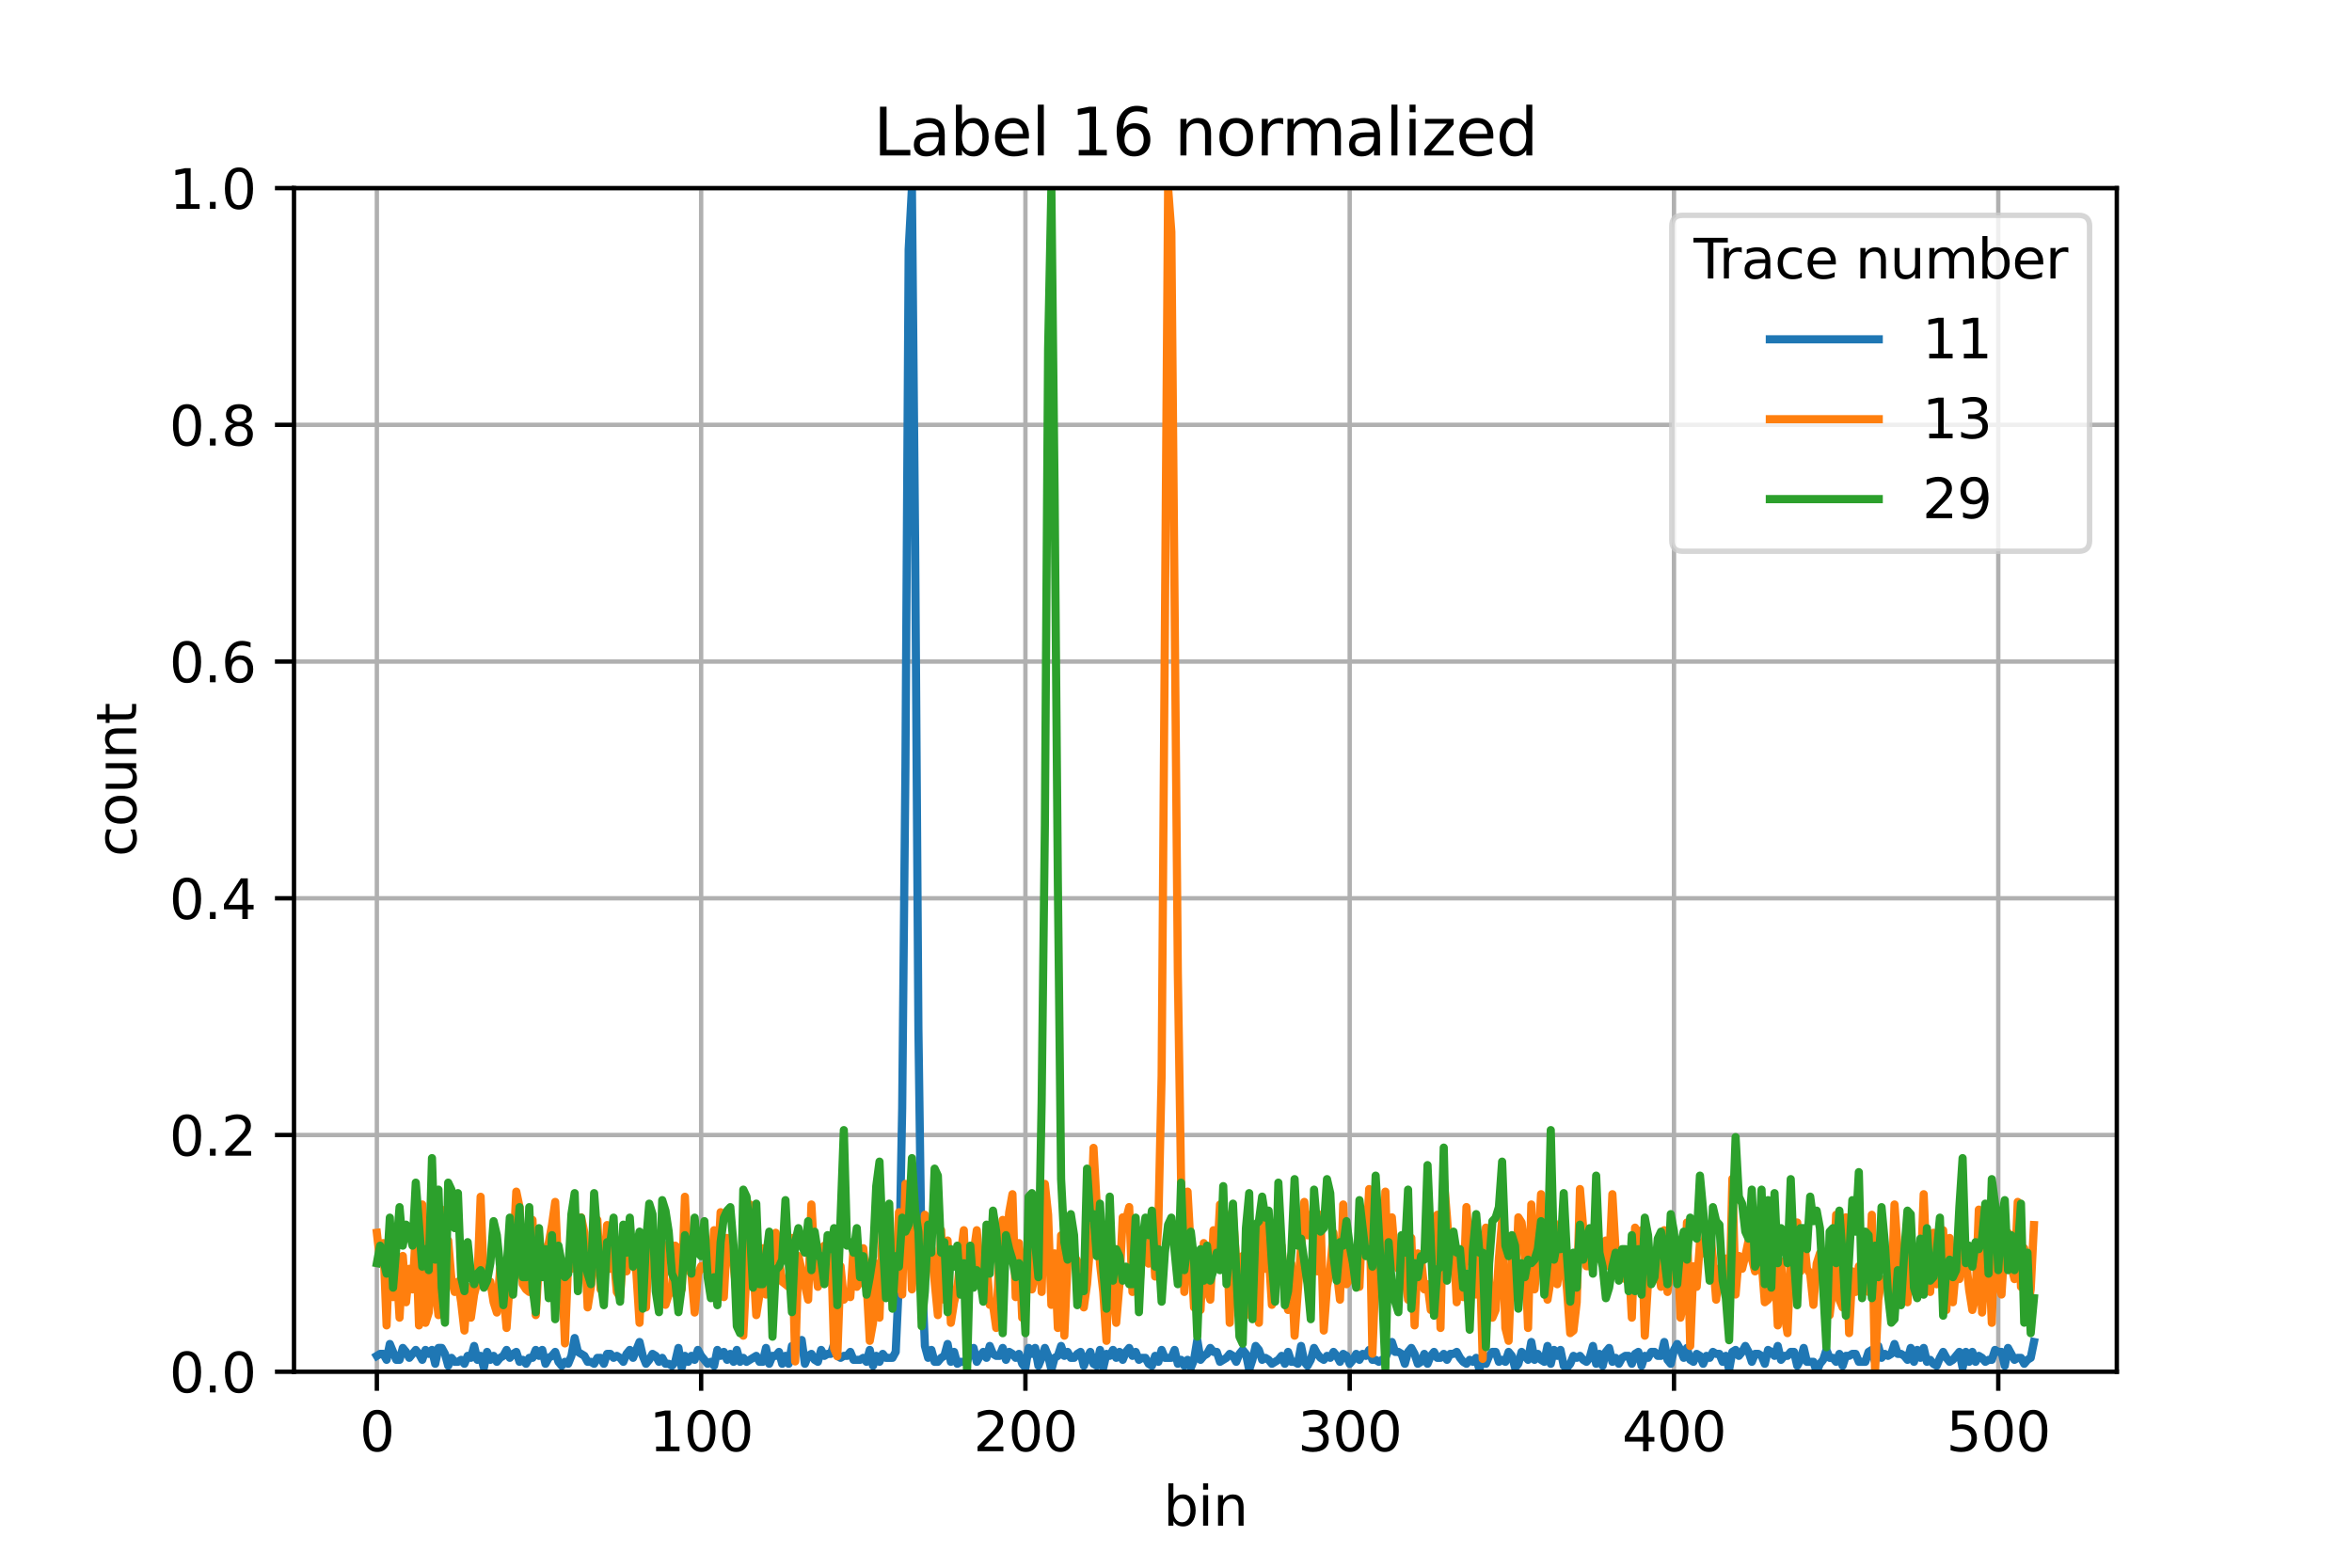 <?xml version="1.0" encoding="utf-8" standalone="no"?>
<!DOCTYPE svg PUBLIC "-//W3C//DTD SVG 1.1//EN"
  "http://www.w3.org/Graphics/SVG/1.1/DTD/svg11.dtd">
<svg xmlns:xlink="http://www.w3.org/1999/xlink" width="432pt" height="288pt" viewBox="0 0 432 288" xmlns="http://www.w3.org/2000/svg" version="1.1">
 <defs>
  <style type="text/css">*{stroke-linejoin: round; stroke-linecap: butt}</style>
 </defs>
 <g id="figure_1">
  <g id="patch_1">
   <path d="M 0 288 
L 432 288 
L 432 0 
L 0 0 
z
" style="fill: #ffffff"/>
  </g>
  <g id="axes_1">
   <g id="patch_2">
    <path d="M 54 252 
L 388.8 252 
L 388.8 34.56 
L 54 34.56 
z
" style="fill: #ffffff"/>
   </g>
   <g id="matplotlib.axis_1">
    <g id="xtick_1">
     <g id="line2d_1">
      <path d="M 69.218 252 
L 69.218 34.56 
" clip-path="url(#p487ec6cbdb)" style="fill: none; stroke: #b0b0b0; stroke-width: 0.8; stroke-linecap: square"/>
     </g>
     <g id="line2d_2">
      <defs>
       <path id="m5773bae2af" d="M 0 0 
L 0 3.5 
" style="stroke: #000000; stroke-width: 0.8"/>
      </defs>
      <g>
       <use xlink:href="#m5773bae2af" x="69.218" y="252" style="stroke: #000000; stroke-width: 0.8"/>
      </g>
     </g>
     <g id="text_1">
      <!-- 0 -->
      <g transform="translate(66.037 266.598)scale(0.1 -0.1)">
       <defs>
        <path id="DejaVuSans-30" d="M 2034 4250 
Q 1547 4250 1301 3770 
Q 1056 3291 1056 2328 
Q 1056 1369 1301 889 
Q 1547 409 2034 409 
Q 2525 409 2770 889 
Q 3016 1369 3016 2328 
Q 3016 3291 2770 3770 
Q 2525 4250 2034 4250 
z
M 2034 4750 
Q 2819 4750 3233 4129 
Q 3647 3509 3647 2328 
Q 3647 1150 3233 529 
Q 2819 -91 2034 -91 
Q 1250 -91 836 529 
Q 422 1150 422 2328 
Q 422 3509 836 4129 
Q 1250 4750 2034 4750 
z
" transform="scale(0.016)"/>
       </defs>
       <use xlink:href="#DejaVuSans-30"/>
      </g>
     </g>
    </g>
    <g id="xtick_2">
     <g id="line2d_3">
      <path d="M 128.781 252 
L 128.781 34.56 
" clip-path="url(#p487ec6cbdb)" style="fill: none; stroke: #b0b0b0; stroke-width: 0.8; stroke-linecap: square"/>
     </g>
     <g id="line2d_4">
      <g>
       <use xlink:href="#m5773bae2af" x="128.781" y="252" style="stroke: #000000; stroke-width: 0.8"/>
      </g>
     </g>
     <g id="text_2">
      <!-- 100 -->
      <g transform="translate(119.237 266.598)scale(0.1 -0.1)">
       <defs>
        <path id="DejaVuSans-31" d="M 794 531 
L 1825 531 
L 1825 4091 
L 703 3866 
L 703 4441 
L 1819 4666 
L 2450 4666 
L 2450 531 
L 3481 531 
L 3481 0 
L 794 0 
L 794 531 
z
" transform="scale(0.016)"/>
       </defs>
       <use xlink:href="#DejaVuSans-31"/>
       <use xlink:href="#DejaVuSans-30" x="63.623"/>
       <use xlink:href="#DejaVuSans-30" x="127.246"/>
      </g>
     </g>
    </g>
    <g id="xtick_3">
     <g id="line2d_5">
      <path d="M 188.343 252 
L 188.343 34.56 
" clip-path="url(#p487ec6cbdb)" style="fill: none; stroke: #b0b0b0; stroke-width: 0.8; stroke-linecap: square"/>
     </g>
     <g id="line2d_6">
      <g>
       <use xlink:href="#m5773bae2af" x="188.343" y="252" style="stroke: #000000; stroke-width: 0.8"/>
      </g>
     </g>
     <g id="text_3">
      <!-- 200 -->
      <g transform="translate(178.799 266.598)scale(0.1 -0.1)">
       <defs>
        <path id="DejaVuSans-32" d="M 1228 531 
L 3431 531 
L 3431 0 
L 469 0 
L 469 531 
Q 828 903 1448 1529 
Q 2069 2156 2228 2338 
Q 2531 2678 2651 2914 
Q 2772 3150 2772 3378 
Q 2772 3750 2511 3984 
Q 2250 4219 1831 4219 
Q 1534 4219 1204 4116 
Q 875 4013 500 3803 
L 500 4441 
Q 881 4594 1212 4672 
Q 1544 4750 1819 4750 
Q 2544 4750 2975 4387 
Q 3406 4025 3406 3419 
Q 3406 3131 3298 2873 
Q 3191 2616 2906 2266 
Q 2828 2175 2409 1742 
Q 1991 1309 1228 531 
z
" transform="scale(0.016)"/>
       </defs>
       <use xlink:href="#DejaVuSans-32"/>
       <use xlink:href="#DejaVuSans-30" x="63.623"/>
       <use xlink:href="#DejaVuSans-30" x="127.246"/>
      </g>
     </g>
    </g>
    <g id="xtick_4">
     <g id="line2d_7">
      <path d="M 247.905 252 
L 247.905 34.56 
" clip-path="url(#p487ec6cbdb)" style="fill: none; stroke: #b0b0b0; stroke-width: 0.8; stroke-linecap: square"/>
     </g>
     <g id="line2d_8">
      <g>
       <use xlink:href="#m5773bae2af" x="247.905" y="252" style="stroke: #000000; stroke-width: 0.8"/>
      </g>
     </g>
     <g id="text_4">
      <!-- 300 -->
      <g transform="translate(238.361 266.598)scale(0.1 -0.1)">
       <defs>
        <path id="DejaVuSans-33" d="M 2597 2516 
Q 3050 2419 3304 2112 
Q 3559 1806 3559 1356 
Q 3559 666 3084 287 
Q 2609 -91 1734 -91 
Q 1441 -91 1130 -33 
Q 819 25 488 141 
L 488 750 
Q 750 597 1062 519 
Q 1375 441 1716 441 
Q 2309 441 2620 675 
Q 2931 909 2931 1356 
Q 2931 1769 2642 2001 
Q 2353 2234 1838 2234 
L 1294 2234 
L 1294 2753 
L 1863 2753 
Q 2328 2753 2575 2939 
Q 2822 3125 2822 3475 
Q 2822 3834 2567 4026 
Q 2313 4219 1838 4219 
Q 1578 4219 1281 4162 
Q 984 4106 628 3988 
L 628 4550 
Q 988 4650 1302 4700 
Q 1616 4750 1894 4750 
Q 2613 4750 3031 4423 
Q 3450 4097 3450 3541 
Q 3450 3153 3228 2886 
Q 3006 2619 2597 2516 
z
" transform="scale(0.016)"/>
       </defs>
       <use xlink:href="#DejaVuSans-33"/>
       <use xlink:href="#DejaVuSans-30" x="63.623"/>
       <use xlink:href="#DejaVuSans-30" x="127.246"/>
      </g>
     </g>
    </g>
    <g id="xtick_5">
     <g id="line2d_9">
      <path d="M 307.468 252 
L 307.468 34.56 
" clip-path="url(#p487ec6cbdb)" style="fill: none; stroke: #b0b0b0; stroke-width: 0.8; stroke-linecap: square"/>
     </g>
     <g id="line2d_10">
      <g>
       <use xlink:href="#m5773bae2af" x="307.468" y="252" style="stroke: #000000; stroke-width: 0.8"/>
      </g>
     </g>
     <g id="text_5">
      <!-- 400 -->
      <g transform="translate(297.924 266.598)scale(0.1 -0.1)">
       <defs>
        <path id="DejaVuSans-34" d="M 2419 4116 
L 825 1625 
L 2419 1625 
L 2419 4116 
z
M 2253 4666 
L 3047 4666 
L 3047 1625 
L 3713 1625 
L 3713 1100 
L 3047 1100 
L 3047 0 
L 2419 0 
L 2419 1100 
L 313 1100 
L 313 1709 
L 2253 4666 
z
" transform="scale(0.016)"/>
       </defs>
       <use xlink:href="#DejaVuSans-34"/>
       <use xlink:href="#DejaVuSans-30" x="63.623"/>
       <use xlink:href="#DejaVuSans-30" x="127.246"/>
      </g>
     </g>
    </g>
    <g id="xtick_6">
     <g id="line2d_11">
      <path d="M 367.03 252 
L 367.03 34.56 
" clip-path="url(#p487ec6cbdb)" style="fill: none; stroke: #b0b0b0; stroke-width: 0.8; stroke-linecap: square"/>
     </g>
     <g id="line2d_12">
      <g>
       <use xlink:href="#m5773bae2af" x="367.03" y="252" style="stroke: #000000; stroke-width: 0.8"/>
      </g>
     </g>
     <g id="text_6">
      <!-- 500 -->
      <g transform="translate(357.486 266.598)scale(0.1 -0.1)">
       <defs>
        <path id="DejaVuSans-35" d="M 691 4666 
L 3169 4666 
L 3169 4134 
L 1269 4134 
L 1269 2991 
Q 1406 3038 1543 3061 
Q 1681 3084 1819 3084 
Q 2600 3084 3056 2656 
Q 3513 2228 3513 1497 
Q 3513 744 3044 326 
Q 2575 -91 1722 -91 
Q 1428 -91 1123 -41 
Q 819 9 494 109 
L 494 744 
Q 775 591 1075 516 
Q 1375 441 1709 441 
Q 2250 441 2565 725 
Q 2881 1009 2881 1497 
Q 2881 1984 2565 2268 
Q 2250 2553 1709 2553 
Q 1456 2553 1204 2497 
Q 953 2441 691 2322 
L 691 4666 
z
" transform="scale(0.016)"/>
       </defs>
       <use xlink:href="#DejaVuSans-35"/>
       <use xlink:href="#DejaVuSans-30" x="63.623"/>
       <use xlink:href="#DejaVuSans-30" x="127.246"/>
      </g>
     </g>
    </g>
    <g id="text_7">
     <!-- bin -->
     <g transform="translate(213.668 280.277)scale(0.1 -0.1)">
      <defs>
       <path id="DejaVuSans-62" d="M 3116 1747 
Q 3116 2381 2855 2742 
Q 2594 3103 2138 3103 
Q 1681 3103 1420 2742 
Q 1159 2381 1159 1747 
Q 1159 1113 1420 752 
Q 1681 391 2138 391 
Q 2594 391 2855 752 
Q 3116 1113 3116 1747 
z
M 1159 2969 
Q 1341 3281 1617 3432 
Q 1894 3584 2278 3584 
Q 2916 3584 3314 3078 
Q 3713 2572 3713 1747 
Q 3713 922 3314 415 
Q 2916 -91 2278 -91 
Q 1894 -91 1617 61 
Q 1341 213 1159 525 
L 1159 0 
L 581 0 
L 581 4863 
L 1159 4863 
L 1159 2969 
z
" transform="scale(0.016)"/>
       <path id="DejaVuSans-69" d="M 603 3500 
L 1178 3500 
L 1178 0 
L 603 0 
L 603 3500 
z
M 603 4863 
L 1178 4863 
L 1178 4134 
L 603 4134 
L 603 4863 
z
" transform="scale(0.016)"/>
       <path id="DejaVuSans-6e" d="M 3513 2113 
L 3513 0 
L 2938 0 
L 2938 2094 
Q 2938 2591 2744 2837 
Q 2550 3084 2163 3084 
Q 1697 3084 1428 2787 
Q 1159 2491 1159 1978 
L 1159 0 
L 581 0 
L 581 3500 
L 1159 3500 
L 1159 2956 
Q 1366 3272 1645 3428 
Q 1925 3584 2291 3584 
Q 2894 3584 3203 3211 
Q 3513 2838 3513 2113 
z
" transform="scale(0.016)"/>
      </defs>
      <use xlink:href="#DejaVuSans-62"/>
      <use xlink:href="#DejaVuSans-69" x="63.477"/>
      <use xlink:href="#DejaVuSans-6e" x="91.26"/>
     </g>
    </g>
   </g>
   <g id="matplotlib.axis_2">
    <g id="ytick_1">
     <g id="line2d_13">
      <path d="M 54 252 
L 388.8 252 
" clip-path="url(#p487ec6cbdb)" style="fill: none; stroke: #b0b0b0; stroke-width: 0.8; stroke-linecap: square"/>
     </g>
     <g id="line2d_14">
      <defs>
       <path id="mc82f6103c1" d="M 0 0 
L -3.5 0 
" style="stroke: #000000; stroke-width: 0.8"/>
      </defs>
      <g>
       <use xlink:href="#mc82f6103c1" x="54" y="252" style="stroke: #000000; stroke-width: 0.8"/>
      </g>
     </g>
     <g id="text_8">
      <!-- 0.0 -->
      <g transform="translate(31.097 255.799)scale(0.1 -0.1)">
       <defs>
        <path id="DejaVuSans-2e" d="M 684 794 
L 1344 794 
L 1344 0 
L 684 0 
L 684 794 
z
" transform="scale(0.016)"/>
       </defs>
       <use xlink:href="#DejaVuSans-30"/>
       <use xlink:href="#DejaVuSans-2e" x="63.623"/>
       <use xlink:href="#DejaVuSans-30" x="95.41"/>
      </g>
     </g>
    </g>
    <g id="ytick_2">
     <g id="line2d_15">
      <path d="M 54 208.512 
L 388.8 208.512 
" clip-path="url(#p487ec6cbdb)" style="fill: none; stroke: #b0b0b0; stroke-width: 0.8; stroke-linecap: square"/>
     </g>
     <g id="line2d_16">
      <g>
       <use xlink:href="#mc82f6103c1" x="54" y="208.512" style="stroke: #000000; stroke-width: 0.8"/>
      </g>
     </g>
     <g id="text_9">
      <!-- 0.2 -->
      <g transform="translate(31.097 212.311)scale(0.1 -0.1)">
       <use xlink:href="#DejaVuSans-30"/>
       <use xlink:href="#DejaVuSans-2e" x="63.623"/>
       <use xlink:href="#DejaVuSans-32" x="95.41"/>
      </g>
     </g>
    </g>
    <g id="ytick_3">
     <g id="line2d_17">
      <path d="M 54 165.024 
L 388.8 165.024 
" clip-path="url(#p487ec6cbdb)" style="fill: none; stroke: #b0b0b0; stroke-width: 0.8; stroke-linecap: square"/>
     </g>
     <g id="line2d_18">
      <g>
       <use xlink:href="#mc82f6103c1" x="54" y="165.024" style="stroke: #000000; stroke-width: 0.8"/>
      </g>
     </g>
     <g id="text_10">
      <!-- 0.4 -->
      <g transform="translate(31.097 168.823)scale(0.1 -0.1)">
       <use xlink:href="#DejaVuSans-30"/>
       <use xlink:href="#DejaVuSans-2e" x="63.623"/>
       <use xlink:href="#DejaVuSans-34" x="95.41"/>
      </g>
     </g>
    </g>
    <g id="ytick_4">
     <g id="line2d_19">
      <path d="M 54 121.536 
L 388.8 121.536 
" clip-path="url(#p487ec6cbdb)" style="fill: none; stroke: #b0b0b0; stroke-width: 0.8; stroke-linecap: square"/>
     </g>
     <g id="line2d_20">
      <g>
       <use xlink:href="#mc82f6103c1" x="54" y="121.536" style="stroke: #000000; stroke-width: 0.8"/>
      </g>
     </g>
     <g id="text_11">
      <!-- 0.6 -->
      <g transform="translate(31.097 125.335)scale(0.1 -0.1)">
       <defs>
        <path id="DejaVuSans-36" d="M 2113 2584 
Q 1688 2584 1439 2293 
Q 1191 2003 1191 1497 
Q 1191 994 1439 701 
Q 1688 409 2113 409 
Q 2538 409 2786 701 
Q 3034 994 3034 1497 
Q 3034 2003 2786 2293 
Q 2538 2584 2113 2584 
z
M 3366 4563 
L 3366 3988 
Q 3128 4100 2886 4159 
Q 2644 4219 2406 4219 
Q 1781 4219 1451 3797 
Q 1122 3375 1075 2522 
Q 1259 2794 1537 2939 
Q 1816 3084 2150 3084 
Q 2853 3084 3261 2657 
Q 3669 2231 3669 1497 
Q 3669 778 3244 343 
Q 2819 -91 2113 -91 
Q 1303 -91 875 529 
Q 447 1150 447 2328 
Q 447 3434 972 4092 
Q 1497 4750 2381 4750 
Q 2619 4750 2861 4703 
Q 3103 4656 3366 4563 
z
" transform="scale(0.016)"/>
       </defs>
       <use xlink:href="#DejaVuSans-30"/>
       <use xlink:href="#DejaVuSans-2e" x="63.623"/>
       <use xlink:href="#DejaVuSans-36" x="95.41"/>
      </g>
     </g>
    </g>
    <g id="ytick_5">
     <g id="line2d_21">
      <path d="M 54 78.048 
L 388.8 78.048 
" clip-path="url(#p487ec6cbdb)" style="fill: none; stroke: #b0b0b0; stroke-width: 0.8; stroke-linecap: square"/>
     </g>
     <g id="line2d_22">
      <g>
       <use xlink:href="#mc82f6103c1" x="54" y="78.048" style="stroke: #000000; stroke-width: 0.8"/>
      </g>
     </g>
     <g id="text_12">
      <!-- 0.8 -->
      <g transform="translate(31.097 81.847)scale(0.1 -0.1)">
       <defs>
        <path id="DejaVuSans-38" d="M 2034 2216 
Q 1584 2216 1326 1975 
Q 1069 1734 1069 1313 
Q 1069 891 1326 650 
Q 1584 409 2034 409 
Q 2484 409 2743 651 
Q 3003 894 3003 1313 
Q 3003 1734 2745 1975 
Q 2488 2216 2034 2216 
z
M 1403 2484 
Q 997 2584 770 2862 
Q 544 3141 544 3541 
Q 544 4100 942 4425 
Q 1341 4750 2034 4750 
Q 2731 4750 3128 4425 
Q 3525 4100 3525 3541 
Q 3525 3141 3298 2862 
Q 3072 2584 2669 2484 
Q 3125 2378 3379 2068 
Q 3634 1759 3634 1313 
Q 3634 634 3220 271 
Q 2806 -91 2034 -91 
Q 1263 -91 848 271 
Q 434 634 434 1313 
Q 434 1759 690 2068 
Q 947 2378 1403 2484 
z
M 1172 3481 
Q 1172 3119 1398 2916 
Q 1625 2713 2034 2713 
Q 2441 2713 2670 2916 
Q 2900 3119 2900 3481 
Q 2900 3844 2670 4047 
Q 2441 4250 2034 4250 
Q 1625 4250 1398 4047 
Q 1172 3844 1172 3481 
z
" transform="scale(0.016)"/>
       </defs>
       <use xlink:href="#DejaVuSans-30"/>
       <use xlink:href="#DejaVuSans-2e" x="63.623"/>
       <use xlink:href="#DejaVuSans-38" x="95.41"/>
      </g>
     </g>
    </g>
    <g id="ytick_6">
     <g id="line2d_23">
      <path d="M 54 34.56 
L 388.8 34.56 
" clip-path="url(#p487ec6cbdb)" style="fill: none; stroke: #b0b0b0; stroke-width: 0.8; stroke-linecap: square"/>
     </g>
     <g id="line2d_24">
      <g>
       <use xlink:href="#mc82f6103c1" x="54" y="34.56" style="stroke: #000000; stroke-width: 0.8"/>
      </g>
     </g>
     <g id="text_13">
      <!-- 1.0 -->
      <g transform="translate(31.097 38.359)scale(0.1 -0.1)">
       <use xlink:href="#DejaVuSans-31"/>
       <use xlink:href="#DejaVuSans-2e" x="63.623"/>
       <use xlink:href="#DejaVuSans-30" x="95.41"/>
      </g>
     </g>
    </g>
    <g id="text_14">
     <!-- count -->
     <g transform="translate(25.017 157.386)rotate(-90)scale(0.1 -0.1)">
      <defs>
       <path id="DejaVuSans-63" d="M 3122 3366 
L 3122 2828 
Q 2878 2963 2633 3030 
Q 2388 3097 2138 3097 
Q 1578 3097 1268 2742 
Q 959 2388 959 1747 
Q 959 1106 1268 751 
Q 1578 397 2138 397 
Q 2388 397 2633 464 
Q 2878 531 3122 666 
L 3122 134 
Q 2881 22 2623 -34 
Q 2366 -91 2075 -91 
Q 1284 -91 818 406 
Q 353 903 353 1747 
Q 353 2603 823 3093 
Q 1294 3584 2113 3584 
Q 2378 3584 2631 3529 
Q 2884 3475 3122 3366 
z
" transform="scale(0.016)"/>
       <path id="DejaVuSans-6f" d="M 1959 3097 
Q 1497 3097 1228 2736 
Q 959 2375 959 1747 
Q 959 1119 1226 758 
Q 1494 397 1959 397 
Q 2419 397 2687 759 
Q 2956 1122 2956 1747 
Q 2956 2369 2687 2733 
Q 2419 3097 1959 3097 
z
M 1959 3584 
Q 2709 3584 3137 3096 
Q 3566 2609 3566 1747 
Q 3566 888 3137 398 
Q 2709 -91 1959 -91 
Q 1206 -91 779 398 
Q 353 888 353 1747 
Q 353 2609 779 3096 
Q 1206 3584 1959 3584 
z
" transform="scale(0.016)"/>
       <path id="DejaVuSans-75" d="M 544 1381 
L 544 3500 
L 1119 3500 
L 1119 1403 
Q 1119 906 1312 657 
Q 1506 409 1894 409 
Q 2359 409 2629 706 
Q 2900 1003 2900 1516 
L 2900 3500 
L 3475 3500 
L 3475 0 
L 2900 0 
L 2900 538 
Q 2691 219 2414 64 
Q 2138 -91 1772 -91 
Q 1169 -91 856 284 
Q 544 659 544 1381 
z
M 1991 3584 
L 1991 3584 
z
" transform="scale(0.016)"/>
       <path id="DejaVuSans-74" d="M 1172 4494 
L 1172 3500 
L 2356 3500 
L 2356 3053 
L 1172 3053 
L 1172 1153 
Q 1172 725 1289 603 
Q 1406 481 1766 481 
L 2356 481 
L 2356 0 
L 1766 0 
Q 1100 0 847 248 
Q 594 497 594 1153 
L 594 3053 
L 172 3053 
L 172 3500 
L 594 3500 
L 594 4494 
L 1172 4494 
z
" transform="scale(0.016)"/>
      </defs>
      <use xlink:href="#DejaVuSans-63"/>
      <use xlink:href="#DejaVuSans-6f" x="54.98"/>
      <use xlink:href="#DejaVuSans-75" x="116.162"/>
      <use xlink:href="#DejaVuSans-6e" x="179.541"/>
      <use xlink:href="#DejaVuSans-74" x="242.92"/>
     </g>
    </g>
   </g>
   <g id="line2d_25">
    <path d="M 69.218 249.086 
L 69.814 248.722 
L 70.409 248.722 
L 71.005 249.815 
L 71.601 246.901 
L 72.792 249.815 
L 73.388 249.815 
L 73.983 247.629 
L 74.579 248.358 
L 75.174 249.45 
L 76.366 247.994 
L 76.961 248.722 
L 77.557 249.815 
L 78.153 247.994 
L 78.748 248.722 
L 79.344 247.994 
L 79.939 250.543 
L 80.535 247.629 
L 81.131 247.629 
L 81.726 248.722 
L 82.322 250.907 
L 82.918 249.45 
L 83.513 250.179 
L 84.109 250.179 
L 84.704 249.815 
L 85.3 250.543 
L 85.896 249.086 
L 86.491 249.45 
L 87.087 247.265 
L 87.683 249.815 
L 88.278 249.086 
L 88.874 251.272 
L 89.469 248.358 
L 90.065 249.815 
L 90.661 249.086 
L 91.256 250.179 
L 91.852 249.45 
L 92.448 249.086 
L 93.043 247.994 
L 93.639 249.45 
L 94.234 248.722 
L 94.83 248.358 
L 95.426 250.179 
L 96.021 249.815 
L 96.617 250.543 
L 97.212 249.45 
L 97.808 249.45 
L 98.404 247.994 
L 98.999 249.086 
L 99.595 247.994 
L 100.191 250.543 
L 100.786 249.45 
L 101.382 249.086 
L 101.977 248.358 
L 102.573 250.179 
L 103.169 250.907 
L 103.764 250.179 
L 104.36 250.543 
L 104.956 249.086 
L 105.551 245.808 
L 106.147 248.358 
L 107.338 249.086 
L 107.934 250.179 
L 108.529 250.179 
L 109.125 250.543 
L 109.721 249.45 
L 110.316 249.45 
L 110.912 250.543 
L 111.507 248.722 
L 112.103 248.722 
L 112.699 249.45 
L 113.294 249.086 
L 113.89 249.45 
L 114.486 250.179 
L 115.081 248.722 
L 115.677 247.994 
L 116.272 249.45 
L 117.464 246.537 
L 118.059 249.086 
L 118.655 250.543 
L 119.251 249.815 
L 119.846 248.722 
L 120.442 249.086 
L 121.037 250.179 
L 121.633 249.45 
L 122.229 250.543 
L 122.824 250.543 
L 123.42 250.907 
L 124.016 250.179 
L 124.611 247.629 
L 125.207 251.272 
L 125.802 249.086 
L 126.398 250.179 
L 126.994 249.086 
L 127.589 249.815 
L 128.185 247.994 
L 128.781 249.086 
L 129.972 250.543 
L 130.567 250.179 
L 131.163 250.907 
L 131.759 247.994 
L 132.354 249.086 
L 132.95 248.358 
L 133.546 249.815 
L 134.141 248.722 
L 134.737 250.179 
L 135.332 247.994 
L 135.928 250.179 
L 136.524 249.45 
L 137.119 250.179 
L 138.906 249.086 
L 139.502 250.179 
L 140.097 250.179 
L 140.693 247.629 
L 141.289 250.543 
L 141.884 249.086 
L 142.48 249.086 
L 143.076 248.358 
L 143.671 250.543 
L 144.267 249.086 
L 144.862 250.543 
L 145.458 247.265 
L 146.054 247.629 
L 146.649 247.265 
L 147.245 246.172 
L 147.84 250.543 
L 148.436 249.086 
L 149.032 248.722 
L 149.627 249.815 
L 150.223 250.179 
L 150.819 247.994 
L 151.414 249.086 
L 152.01 248.722 
L 152.605 248.722 
L 153.201 246.901 
L 153.797 249.086 
L 154.392 249.45 
L 154.988 249.086 
L 155.584 249.086 
L 156.179 248.358 
L 156.775 249.815 
L 157.966 249.815 
L 158.562 249.45 
L 159.157 250.179 
L 159.753 247.994 
L 160.349 250.907 
L 160.944 249.086 
L 161.54 250.179 
L 162.135 248.722 
L 162.731 249.45 
L 163.922 249.45 
L 164.518 248.358 
L 165.114 235.246 
L 165.709 203.559 
L 166.305 140.913 
L 166.9 45.851 
L 167.496 34.56 
L 168.092 100.484 
L 168.687 188.99 
L 169.283 232.696 
L 169.879 247.265 
L 170.474 249.45 
L 171.07 247.994 
L 171.665 250.179 
L 172.261 250.179 
L 172.857 249.45 
L 173.452 249.086 
L 174.048 246.901 
L 174.644 250.179 
L 175.239 248.358 
L 175.835 250.543 
L 176.43 250.179 
L 177.622 250.179 
L 178.217 247.994 
L 178.813 247.629 
L 179.409 250.179 
L 180.004 249.086 
L 180.6 248.358 
L 181.195 249.45 
L 181.791 247.265 
L 182.387 248.722 
L 182.982 249.086 
L 183.578 249.086 
L 184.174 247.629 
L 184.769 249.815 
L 185.365 248.358 
L 185.96 248.722 
L 186.556 249.45 
L 187.152 248.722 
L 187.747 250.543 
L 188.343 251.272 
L 188.939 247.629 
L 189.534 248.722 
L 190.13 247.629 
L 190.725 250.907 
L 191.321 249.45 
L 191.917 247.629 
L 192.512 249.086 
L 193.108 251.636 
L 193.704 249.45 
L 194.299 249.086 
L 194.895 247.265 
L 195.49 249.086 
L 196.086 248.358 
L 196.682 249.45 
L 197.277 249.45 
L 197.873 248.722 
L 198.468 248.358 
L 199.064 250.907 
L 199.66 249.45 
L 200.255 248.358 
L 200.851 250.543 
L 201.447 250.907 
L 202.042 247.994 
L 202.638 251.272 
L 203.233 248.722 
L 203.829 249.086 
L 204.425 247.994 
L 205.02 249.45 
L 205.616 248.358 
L 206.212 249.815 
L 206.807 248.358 
L 207.403 247.629 
L 207.998 249.086 
L 208.594 248.358 
L 209.19 249.815 
L 209.785 249.45 
L 210.381 249.45 
L 210.977 250.543 
L 211.572 250.907 
L 212.168 249.086 
L 212.763 250.179 
L 213.359 247.994 
L 213.955 249.45 
L 215.146 249.45 
L 215.742 247.994 
L 216.337 250.543 
L 216.933 249.815 
L 217.528 250.907 
L 218.124 249.815 
L 218.72 251.272 
L 219.315 249.815 
L 219.911 246.172 
L 220.507 249.815 
L 221.102 249.086 
L 221.698 248.722 
L 222.293 247.629 
L 222.889 248.358 
L 223.485 248.358 
L 224.08 250.179 
L 225.272 249.45 
L 225.867 248.722 
L 226.463 249.086 
L 227.058 250.179 
L 227.654 248.722 
L 228.25 247.994 
L 228.845 248.722 
L 229.441 251.636 
L 230.037 249.815 
L 230.632 247.265 
L 231.228 247.994 
L 231.823 249.815 
L 232.419 249.45 
L 233.015 249.815 
L 233.61 250.543 
L 234.802 249.815 
L 235.397 249.086 
L 235.993 250.543 
L 236.588 248.358 
L 237.184 250.179 
L 237.78 250.179 
L 238.375 250.543 
L 238.971 247.265 
L 239.567 250.179 
L 240.162 250.907 
L 240.758 249.815 
L 241.353 247.629 
L 241.949 248.722 
L 242.545 249.45 
L 243.14 249.815 
L 243.736 249.086 
L 244.332 249.45 
L 244.927 248.358 
L 245.523 249.086 
L 246.118 250.179 
L 246.714 248.722 
L 247.31 249.086 
L 247.905 250.543 
L 248.501 249.815 
L 249.096 248.722 
L 249.692 249.815 
L 250.288 248.722 
L 250.883 249.086 
L 251.479 247.994 
L 252.075 249.815 
L 252.67 249.815 
L 253.266 250.179 
L 254.457 249.45 
L 255.648 246.537 
L 256.244 248.358 
L 256.84 248.358 
L 257.435 248.722 
L 258.031 250.543 
L 258.626 248.358 
L 259.222 247.629 
L 259.818 248.722 
L 260.413 250.543 
L 261.009 250.179 
L 261.605 248.722 
L 262.2 250.543 
L 262.796 249.086 
L 263.391 248.358 
L 263.987 249.45 
L 264.583 249.45 
L 265.178 248.722 
L 265.774 249.815 
L 266.37 248.722 
L 266.965 248.722 
L 267.561 248.358 
L 268.156 249.45 
L 268.752 250.179 
L 269.348 250.543 
L 269.943 249.815 
L 270.539 250.179 
L 271.135 249.45 
L 271.73 251.636 
L 272.326 249.086 
L 272.921 250.543 
L 273.517 249.086 
L 274.113 248.358 
L 274.708 248.358 
L 275.304 250.179 
L 275.9 249.815 
L 276.495 250.179 
L 277.091 248.358 
L 277.686 249.086 
L 278.282 251.272 
L 278.878 250.543 
L 279.473 248.358 
L 280.665 249.815 
L 281.26 246.537 
L 281.856 249.815 
L 282.451 248.722 
L 283.047 249.815 
L 283.643 250.179 
L 284.238 247.265 
L 284.834 250.543 
L 285.43 247.994 
L 286.025 249.086 
L 286.621 247.994 
L 287.216 250.907 
L 287.812 251.272 
L 288.408 250.543 
L 289.003 249.086 
L 289.599 249.45 
L 290.195 249.086 
L 290.79 249.815 
L 291.386 250.179 
L 291.981 249.45 
L 292.577 247.265 
L 293.173 250.543 
L 293.768 248.722 
L 294.364 250.907 
L 294.96 248.358 
L 295.555 247.629 
L 296.151 250.179 
L 296.746 249.45 
L 297.342 250.543 
L 297.938 249.45 
L 298.533 249.086 
L 299.129 249.086 
L 299.724 250.543 
L 300.32 248.722 
L 300.916 248.358 
L 301.511 250.907 
L 302.107 249.086 
L 302.703 249.45 
L 303.298 248.358 
L 303.894 248.358 
L 304.489 249.086 
L 305.085 249.086 
L 305.681 246.537 
L 306.276 249.815 
L 306.872 250.543 
L 307.468 247.994 
L 308.063 246.901 
L 308.659 247.994 
L 309.254 249.45 
L 309.85 247.629 
L 310.446 249.815 
L 311.041 250.179 
L 311.637 248.722 
L 312.233 249.086 
L 312.828 250.543 
L 313.424 249.086 
L 314.019 249.45 
L 314.615 248.358 
L 315.211 248.722 
L 315.806 248.722 
L 316.402 250.179 
L 316.998 249.086 
L 317.593 251.636 
L 318.189 248.358 
L 318.784 247.994 
L 319.38 249.086 
L 319.976 248.358 
L 320.571 247.265 
L 321.167 248.358 
L 321.763 250.179 
L 322.358 248.722 
L 322.954 248.722 
L 323.549 249.086 
L 324.145 250.543 
L 324.741 247.994 
L 325.336 248.358 
L 325.932 249.086 
L 326.528 247.265 
L 327.123 249.815 
L 327.719 249.086 
L 328.314 249.086 
L 328.91 248.358 
L 329.506 248.358 
L 330.101 250.907 
L 330.697 249.815 
L 331.293 247.629 
L 331.888 250.179 
L 333.079 250.179 
L 333.675 252 
L 334.271 250.543 
L 334.866 249.815 
L 335.462 247.994 
L 336.058 249.45 
L 336.653 249.45 
L 337.249 250.179 
L 337.844 248.722 
L 338.44 250.907 
L 339.036 249.086 
L 339.631 249.086 
L 340.227 248.722 
L 340.823 248.722 
L 341.418 250.179 
L 342.609 250.179 
L 343.205 248.358 
L 343.801 247.994 
L 344.396 250.179 
L 344.992 247.265 
L 345.588 249.45 
L 346.183 248.722 
L 346.779 249.086 
L 347.374 248.722 
L 347.97 246.901 
L 348.566 248.722 
L 349.161 248.722 
L 349.757 249.086 
L 350.353 249.815 
L 350.948 247.629 
L 351.544 250.179 
L 352.139 247.994 
L 352.735 249.45 
L 353.331 247.629 
L 353.926 250.179 
L 354.522 249.815 
L 355.117 250.543 
L 355.713 250.907 
L 356.309 249.45 
L 356.904 248.358 
L 357.5 249.45 
L 358.096 250.179 
L 358.691 249.815 
L 359.882 248.358 
L 360.478 251.272 
L 361.074 248.358 
L 361.669 250.179 
L 362.265 248.358 
L 362.861 250.179 
L 363.456 249.086 
L 364.052 249.45 
L 364.647 250.179 
L 365.243 249.815 
L 365.839 249.815 
L 366.434 247.994 
L 367.03 248.358 
L 367.626 248.358 
L 368.221 250.907 
L 368.817 247.629 
L 370.008 249.815 
L 370.604 249.45 
L 371.199 249.45 
L 371.795 250.543 
L 372.391 249.815 
L 372.986 249.45 
L 373.582 246.537 
L 373.582 246.537 
" clip-path="url(#p487ec6cbdb)" style="fill: none; stroke: #1f77b4; stroke-width: 1.5; stroke-linecap: square"/>
   </g>
   <g id="line2d_26">
    <path d="M 69.218 226.474 
L 69.814 231.674 
L 70.409 228.365 
L 71.005 243.491 
L 71.601 228.365 
L 72.196 238.292 
L 72.792 232.147 
L 73.388 242.073 
L 73.983 230.729 
L 74.579 239.237 
L 75.174 233.092 
L 75.77 236.874 
L 76.366 226.474 
L 76.961 243.491 
L 77.557 221.275 
L 78.153 243.019 
L 78.748 241.128 
L 79.344 232.147 
L 79.939 236.401 
L 80.535 241.601 
L 81.131 222.22 
L 81.726 234.038 
L 82.322 227.893 
L 82.918 234.983 
L 83.513 237.346 
L 84.109 235.456 
L 84.704 239.237 
L 85.3 244.437 
L 85.896 236.401 
L 86.491 242.073 
L 87.087 237.819 
L 87.683 235.456 
L 88.278 219.857 
L 88.874 235.928 
L 89.469 235.456 
L 90.065 235.456 
L 90.661 239.237 
L 91.256 241.128 
L 91.852 233.092 
L 92.448 237.346 
L 93.043 243.964 
L 93.639 235.456 
L 94.234 230.729 
L 94.83 218.911 
L 95.426 221.747 
L 96.021 235.928 
L 96.617 236.874 
L 97.212 237.346 
L 97.808 224.111 
L 98.404 241.601 
L 98.999 231.674 
L 99.595 231.201 
L 100.786 228.365 
L 101.382 225.056 
L 101.977 220.802 
L 102.573 234.038 
L 103.169 232.147 
L 103.764 246.8 
L 104.36 231.674 
L 104.956 233.092 
L 105.551 224.584 
L 106.147 234.038 
L 106.742 223.638 
L 107.338 226.474 
L 107.934 240.183 
L 108.529 236.401 
L 109.125 229.311 
L 109.721 224.111 
L 110.316 236.874 
L 110.912 234.038 
L 111.507 225.056 
L 112.103 233.092 
L 112.699 230.729 
L 113.294 237.346 
L 113.89 238.292 
L 114.486 229.783 
L 115.081 233.565 
L 115.677 226.947 
L 116.272 231.674 
L 116.868 233.565 
L 117.464 243.019 
L 118.059 228.365 
L 118.655 240.183 
L 119.251 227.42 
L 119.846 228.365 
L 120.442 231.201 
L 121.633 228.365 
L 122.229 239.71 
L 122.824 237.819 
L 123.42 237.346 
L 124.016 228.838 
L 124.611 229.311 
L 125.207 236.874 
L 125.802 219.857 
L 126.398 233.092 
L 126.994 234.038 
L 127.589 241.128 
L 128.185 234.038 
L 128.781 232.619 
L 129.376 233.092 
L 129.972 231.201 
L 130.567 234.983 
L 131.163 226.002 
L 131.759 234.038 
L 132.354 222.693 
L 132.95 238.292 
L 133.546 227.42 
L 134.141 230.256 
L 134.737 232.147 
L 135.332 238.292 
L 135.928 234.983 
L 136.524 245.382 
L 137.715 221.275 
L 138.906 241.601 
L 139.502 237.819 
L 140.097 229.311 
L 140.693 237.819 
L 141.289 230.256 
L 141.884 241.128 
L 142.48 226.474 
L 143.076 231.674 
L 143.671 235.456 
L 144.862 236.401 
L 145.458 227.42 
L 146.054 250.109 
L 146.649 230.729 
L 148.436 238.765 
L 149.032 221.275 
L 149.627 231.674 
L 150.223 236.401 
L 150.819 229.311 
L 151.414 228.838 
L 152.01 235.456 
L 152.605 228.365 
L 153.201 247.746 
L 153.797 249.164 
L 154.392 232.619 
L 154.988 238.765 
L 155.584 237.819 
L 156.179 238.292 
L 156.775 229.311 
L 157.37 236.401 
L 157.966 235.456 
L 158.562 229.311 
L 159.157 235.456 
L 159.753 246.328 
L 160.349 243.019 
L 160.944 232.147 
L 161.54 242.073 
L 162.135 224.584 
L 162.731 233.092 
L 163.327 229.783 
L 163.922 228.365 
L 164.518 236.874 
L 165.114 222.693 
L 165.709 237.819 
L 166.305 217.493 
L 166.9 221.747 
L 167.496 236.874 
L 168.092 226.002 
L 168.687 230.256 
L 169.283 232.147 
L 169.879 223.166 
L 170.474 228.365 
L 171.07 229.311 
L 172.261 241.601 
L 172.857 226.002 
L 173.452 238.765 
L 174.048 227.893 
L 174.644 243.019 
L 175.239 239.237 
L 175.835 236.874 
L 176.43 230.729 
L 177.026 226.002 
L 177.622 240.183 
L 178.217 233.092 
L 178.813 230.256 
L 179.409 226.002 
L 180.004 233.565 
L 180.6 233.565 
L 181.195 231.674 
L 181.791 239.71 
L 182.387 239.71 
L 182.982 243.964 
L 183.578 229.311 
L 184.174 224.111 
L 184.769 230.256 
L 185.365 222.693 
L 185.96 219.384 
L 186.556 238.292 
L 187.152 228.365 
L 187.747 242.073 
L 188.939 226.474 
L 189.534 236.874 
L 190.13 234.038 
L 190.725 223.638 
L 191.321 237.346 
L 191.917 217.493 
L 192.512 223.166 
L 193.108 239.71 
L 193.704 230.256 
L 194.299 243.964 
L 194.895 226.947 
L 195.49 245.382 
L 196.086 231.674 
L 196.682 228.838 
L 197.277 230.729 
L 197.873 231.674 
L 199.064 240.183 
L 199.66 235.928 
L 200.255 228.365 
L 200.851 210.875 
L 202.042 232.147 
L 202.638 237.346 
L 203.233 246.328 
L 203.829 227.42 
L 205.02 243.019 
L 205.616 235.928 
L 206.212 223.638 
L 206.807 224.111 
L 207.403 221.747 
L 207.998 237.346 
L 208.594 234.983 
L 209.19 237.346 
L 209.785 229.783 
L 210.381 230.256 
L 210.977 232.147 
L 211.572 223.166 
L 212.168 234.51 
L 212.763 224.584 
L 213.359 197.64 
L 214.55 34.56 
L 215.146 42.596 
L 216.337 178.732 
L 216.933 217.021 
L 217.528 237.346 
L 218.124 218.911 
L 219.315 240.183 
L 219.911 230.729 
L 220.507 240.655 
L 221.102 228.365 
L 221.698 236.874 
L 222.293 238.765 
L 222.889 226.002 
L 223.485 232.147 
L 224.08 221.275 
L 224.676 222.22 
L 225.272 223.638 
L 225.867 243.019 
L 226.463 223.166 
L 227.058 231.674 
L 227.654 236.874 
L 228.25 230.729 
L 228.845 241.601 
L 229.441 240.655 
L 230.037 229.783 
L 230.632 229.783 
L 231.228 243.019 
L 231.823 223.166 
L 232.419 233.092 
L 233.015 230.256 
L 233.61 239.71 
L 234.206 235.928 
L 234.802 227.893 
L 235.397 228.838 
L 235.993 237.819 
L 236.588 240.655 
L 237.184 232.147 
L 237.78 245.382 
L 239.567 220.802 
L 240.162 226.947 
L 240.758 223.166 
L 241.353 229.783 
L 241.949 233.565 
L 242.545 223.166 
L 243.14 244.437 
L 243.736 236.401 
L 244.332 233.092 
L 244.927 226.474 
L 245.523 233.565 
L 246.118 238.765 
L 246.714 221.275 
L 247.31 235.928 
L 247.905 234.983 
L 248.501 230.729 
L 249.096 232.147 
L 249.692 236.401 
L 250.288 222.22 
L 250.883 230.256 
L 251.479 218.439 
L 252.075 248.691 
L 252.67 233.565 
L 253.266 223.638 
L 253.861 236.401 
L 254.457 218.911 
L 255.053 237.819 
L 255.648 223.638 
L 256.244 231.201 
L 256.84 233.092 
L 257.435 228.838 
L 258.626 238.765 
L 259.222 227.42 
L 259.818 243.491 
L 260.413 230.256 
L 261.009 231.201 
L 261.605 236.874 
L 262.2 235.928 
L 262.796 240.655 
L 263.391 234.038 
L 263.987 223.166 
L 264.583 243.964 
L 265.178 216.548 
L 265.774 223.638 
L 266.37 232.147 
L 266.965 227.893 
L 267.561 239.237 
L 268.156 231.201 
L 268.752 238.292 
L 269.348 221.747 
L 269.943 230.256 
L 270.539 232.619 
L 271.135 237.819 
L 271.73 228.838 
L 272.326 249.637 
L 272.921 225.529 
L 273.517 235.456 
L 274.113 242.073 
L 274.708 240.655 
L 275.304 231.201 
L 275.9 224.111 
L 276.495 243.964 
L 277.091 246.328 
L 277.686 231.201 
L 278.282 238.292 
L 278.878 223.638 
L 279.473 224.584 
L 280.069 229.311 
L 280.665 243.964 
L 281.26 221.275 
L 281.856 236.874 
L 282.451 230.729 
L 283.047 219.384 
L 283.643 232.147 
L 284.238 238.765 
L 284.834 234.983 
L 285.43 224.584 
L 286.025 235.928 
L 286.621 231.201 
L 287.216 230.256 
L 287.812 236.874 
L 288.408 244.91 
L 289.003 244.437 
L 289.599 239.237 
L 290.195 218.439 
L 291.386 232.619 
L 291.981 232.619 
L 292.577 227.42 
L 293.173 231.201 
L 293.768 231.201 
L 294.364 228.365 
L 294.96 227.893 
L 295.555 232.619 
L 296.151 219.384 
L 296.746 229.783 
L 297.342 234.038 
L 297.938 233.092 
L 298.533 234.983 
L 299.129 231.201 
L 299.724 242.073 
L 300.32 225.529 
L 300.916 236.401 
L 301.511 226.002 
L 302.107 245.382 
L 302.703 235.456 
L 303.298 232.147 
L 303.894 234.983 
L 304.489 232.147 
L 305.085 236.401 
L 305.681 226.002 
L 306.276 237.346 
L 306.872 232.619 
L 307.468 231.201 
L 308.063 228.365 
L 308.659 242.073 
L 309.254 239.237 
L 309.85 224.584 
L 310.446 247.273 
L 311.041 232.619 
L 311.637 236.401 
L 312.233 228.365 
L 312.828 230.256 
L 313.424 225.529 
L 314.019 225.529 
L 314.615 231.201 
L 315.211 238.765 
L 315.806 233.092 
L 316.402 232.619 
L 316.998 231.201 
L 317.593 241.601 
L 318.189 216.548 
L 318.784 237.819 
L 319.38 230.729 
L 319.976 233.092 
L 320.571 230.729 
L 321.167 227.893 
L 321.763 231.201 
L 322.358 233.565 
L 322.954 230.256 
L 323.549 231.674 
L 324.145 239.237 
L 324.741 238.765 
L 325.336 237.819 
L 325.932 231.201 
L 326.528 243.491 
L 327.123 231.674 
L 327.719 241.128 
L 328.314 244.91 
L 328.91 230.729 
L 329.506 224.584 
L 330.101 224.584 
L 330.697 233.565 
L 331.293 226.947 
L 331.888 233.092 
L 332.484 234.038 
L 333.079 239.71 
L 333.675 232.147 
L 334.271 230.256 
L 334.866 230.729 
L 335.462 239.71 
L 336.058 241.601 
L 336.653 236.401 
L 337.249 223.166 
L 337.844 238.765 
L 338.44 240.183 
L 339.036 223.638 
L 339.631 244.91 
L 340.227 233.565 
L 340.823 237.346 
L 341.418 232.619 
L 342.014 233.565 
L 343.205 237.346 
L 343.801 223.166 
L 344.396 252 
L 344.992 238.765 
L 345.588 234.983 
L 346.183 235.928 
L 346.779 234.983 
L 347.374 239.237 
L 347.97 221.275 
L 348.566 229.783 
L 349.161 234.51 
L 349.757 232.147 
L 350.353 239.237 
L 350.948 226.947 
L 351.544 235.928 
L 352.139 238.292 
L 352.735 234.983 
L 353.331 219.384 
L 353.926 234.038 
L 354.522 237.346 
L 355.117 226.474 
L 355.713 235.928 
L 356.309 233.092 
L 356.904 226.002 
L 357.5 240.655 
L 358.096 227.42 
L 358.691 239.237 
L 359.287 232.619 
L 359.882 234.983 
L 360.478 229.311 
L 361.074 231.201 
L 361.669 236.874 
L 362.265 240.655 
L 362.861 238.292 
L 363.456 222.22 
L 364.052 241.128 
L 364.647 230.729 
L 365.243 229.311 
L 365.839 243.019 
L 366.434 224.111 
L 367.03 234.983 
L 367.626 237.819 
L 368.221 227.893 
L 368.817 226.474 
L 369.412 232.619 
L 370.008 234.983 
L 370.604 220.802 
L 371.199 236.401 
L 371.795 229.311 
L 372.391 240.655 
L 372.986 236.874 
L 373.582 225.056 
L 373.582 225.056 
" clip-path="url(#p487ec6cbdb)" style="fill: none; stroke: #ff7f0e; stroke-width: 1.5; stroke-linecap: square"/>
   </g>
   <g id="line2d_27">
    <path d="M 69.218 232.057 
L 69.814 228.841 
L 71.005 233.987 
L 71.601 223.694 
L 72.196 236.56 
L 73.388 221.764 
L 73.983 228.841 
L 74.579 224.981 
L 75.174 226.267 
L 75.77 228.841 
L 76.366 217.261 
L 77.557 232.701 
L 78.153 229.484 
L 78.748 233.344 
L 79.344 212.758 
L 79.939 231.414 
L 80.535 218.548 
L 81.131 236.56 
L 81.726 242.994 
L 82.322 217.261 
L 82.918 218.548 
L 83.513 225.624 
L 84.109 219.191 
L 84.704 234.631 
L 85.3 237.204 
L 85.896 228.197 
L 86.491 233.987 
L 87.087 235.917 
L 87.683 233.987 
L 88.278 233.344 
L 88.874 236.56 
L 89.469 235.274 
L 90.065 232.057 
L 90.661 224.338 
L 91.256 226.911 
L 91.852 232.701 
L 92.448 239.777 
L 93.043 233.344 
L 93.639 223.694 
L 94.234 237.847 
L 95.426 221.764 
L 96.021 234.631 
L 96.617 234.631 
L 97.212 221.764 
L 97.808 236.56 
L 98.404 241.064 
L 98.999 225.624 
L 99.595 234.631 
L 100.191 229.484 
L 100.786 238.49 
L 101.382 226.911 
L 101.977 242.35 
L 102.573 228.841 
L 103.169 232.057 
L 103.764 234.631 
L 104.36 233.987 
L 104.956 223.051 
L 105.551 219.191 
L 106.147 237.204 
L 106.742 223.694 
L 107.338 231.414 
L 107.934 233.987 
L 108.529 235.917 
L 109.125 219.191 
L 110.316 235.274 
L 110.912 239.777 
L 111.507 228.197 
L 112.103 228.197 
L 112.699 223.694 
L 113.294 234.631 
L 113.89 239.134 
L 114.486 224.981 
L 115.081 230.127 
L 115.677 223.694 
L 116.272 232.701 
L 117.464 226.267 
L 118.059 240.42 
L 118.655 228.197 
L 119.251 221.121 
L 119.846 223.051 
L 120.442 237.204 
L 121.037 241.064 
L 121.633 220.478 
L 122.229 222.408 
L 122.824 226.267 
L 123.42 233.987 
L 124.016 235.274 
L 124.611 241.064 
L 125.207 236.56 
L 125.802 226.911 
L 126.398 228.841 
L 126.994 233.987 
L 127.589 223.694 
L 128.185 230.127 
L 128.781 230.771 
L 129.376 224.338 
L 129.972 234.631 
L 130.567 238.49 
L 131.163 234.631 
L 131.759 239.777 
L 132.354 228.197 
L 132.95 223.694 
L 133.546 222.408 
L 134.141 221.764 
L 134.737 228.841 
L 135.332 243.637 
L 135.928 244.924 
L 136.524 218.548 
L 137.119 219.834 
L 137.715 225.624 
L 138.311 236.56 
L 138.906 221.121 
L 139.502 235.917 
L 140.097 235.917 
L 141.289 226.267 
L 141.884 245.567 
L 142.48 233.344 
L 143.076 232.701 
L 143.671 231.414 
L 144.267 220.478 
L 144.862 232.057 
L 145.458 241.064 
L 146.054 228.197 
L 146.649 225.624 
L 147.245 228.841 
L 147.84 230.127 
L 148.436 224.338 
L 149.032 233.344 
L 149.627 226.267 
L 150.223 230.127 
L 150.819 231.414 
L 151.414 235.917 
L 152.01 226.911 
L 152.605 229.484 
L 153.201 225.624 
L 153.797 239.777 
L 154.988 207.611 
L 155.584 228.841 
L 156.179 228.197 
L 156.775 230.127 
L 157.37 225.624 
L 157.966 234.631 
L 158.562 230.771 
L 159.157 237.847 
L 159.753 234.631 
L 160.349 230.771 
L 160.944 217.904 
L 161.54 213.401 
L 162.135 228.197 
L 162.731 238.49 
L 163.327 221.121 
L 163.922 240.42 
L 164.518 230.771 
L 165.114 232.701 
L 165.709 223.694 
L 166.305 226.267 
L 166.9 224.981 
L 167.496 212.758 
L 168.092 222.408 
L 168.687 226.267 
L 169.283 243.637 
L 169.879 237.204 
L 170.474 224.981 
L 171.07 230.127 
L 171.665 214.688 
L 172.261 215.974 
L 172.857 230.127 
L 173.452 228.197 
L 174.048 241.064 
L 174.644 229.484 
L 175.239 232.701 
L 175.835 228.841 
L 176.43 237.847 
L 177.026 232.057 
L 177.622 252 
L 178.217 228.841 
L 178.813 236.56 
L 179.409 233.344 
L 180.004 234.631 
L 180.6 239.134 
L 181.195 224.981 
L 181.791 233.987 
L 182.387 222.408 
L 182.982 226.267 
L 183.578 233.987 
L 184.174 244.924 
L 184.769 226.911 
L 185.365 229.484 
L 185.96 231.414 
L 186.556 234.631 
L 187.152 232.057 
L 187.747 233.344 
L 188.343 244.924 
L 188.939 219.834 
L 189.534 219.191 
L 190.13 228.197 
L 190.725 234.631 
L 191.321 202.465 
L 191.917 151.643 
L 192.512 64.152 
L 193.108 34.56 
L 193.704 90.528 
L 194.299 161.936 
L 194.895 216.618 
L 195.49 228.197 
L 196.086 231.414 
L 196.682 223.051 
L 197.277 226.911 
L 197.873 239.777 
L 198.468 234.631 
L 199.064 237.204 
L 199.66 214.688 
L 200.255 223.694 
L 200.851 223.051 
L 201.447 230.771 
L 202.042 221.121 
L 202.638 233.344 
L 203.233 240.42 
L 203.829 219.834 
L 204.425 235.274 
L 205.02 229.484 
L 205.616 230.771 
L 206.212 235.274 
L 206.807 232.701 
L 207.403 235.917 
L 207.998 235.917 
L 208.594 223.694 
L 209.19 241.064 
L 209.785 228.197 
L 210.381 223.694 
L 210.977 226.911 
L 211.572 222.408 
L 212.168 232.701 
L 212.763 229.484 
L 213.359 239.134 
L 213.955 230.127 
L 214.55 224.981 
L 215.146 223.694 
L 216.337 235.917 
L 216.933 217.261 
L 217.528 233.344 
L 218.124 228.841 
L 218.72 226.267 
L 219.315 231.414 
L 219.911 245.567 
L 220.507 229.484 
L 221.102 235.274 
L 221.698 228.841 
L 222.293 235.274 
L 222.889 233.344 
L 223.485 230.127 
L 224.08 233.344 
L 224.676 217.904 
L 225.272 235.917 
L 225.867 229.484 
L 226.463 221.121 
L 227.654 245.567 
L 228.25 246.853 
L 228.845 225.624 
L 229.441 219.191 
L 230.037 242.35 
L 230.632 224.981 
L 231.228 224.338 
L 231.823 219.834 
L 232.419 223.694 
L 233.015 222.408 
L 233.61 232.057 
L 234.206 239.134 
L 234.802 217.261 
L 235.993 239.777 
L 236.588 237.204 
L 237.184 230.127 
L 237.78 216.618 
L 238.375 228.841 
L 238.971 227.554 
L 240.162 235.917 
L 240.758 242.35 
L 241.353 218.548 
L 241.949 225.624 
L 242.545 226.267 
L 243.14 225.624 
L 243.736 216.618 
L 244.332 219.191 
L 244.927 230.771 
L 245.523 235.274 
L 246.118 228.197 
L 246.714 228.841 
L 247.31 224.338 
L 247.905 228.841 
L 248.501 232.057 
L 249.096 236.56 
L 249.692 220.478 
L 250.883 230.771 
L 251.479 229.484 
L 252.075 232.701 
L 252.67 215.974 
L 253.861 237.204 
L 254.457 251.357 
L 255.053 228.197 
L 255.648 235.917 
L 256.244 239.134 
L 256.84 241.064 
L 257.435 226.911 
L 258.031 230.127 
L 258.626 218.548 
L 259.222 240.42 
L 259.818 232.057 
L 260.413 234.631 
L 261.009 230.771 
L 261.605 231.414 
L 262.2 214.044 
L 263.391 241.707 
L 263.987 233.344 
L 264.583 232.701 
L 265.178 210.828 
L 265.774 235.274 
L 266.37 228.197 
L 266.965 226.267 
L 267.561 230.127 
L 268.156 229.484 
L 268.752 236.56 
L 269.348 233.987 
L 269.943 244.28 
L 270.539 229.484 
L 271.135 223.051 
L 271.73 230.127 
L 272.326 230.127 
L 272.921 247.497 
L 273.517 232.057 
L 274.113 224.338 
L 274.708 223.694 
L 275.304 221.764 
L 275.9 213.401 
L 276.495 228.841 
L 277.091 230.771 
L 277.686 226.911 
L 278.282 228.841 
L 278.878 240.42 
L 279.473 232.057 
L 280.069 234.631 
L 280.665 231.414 
L 281.26 232.057 
L 281.856 231.414 
L 282.451 229.484 
L 283.047 224.338 
L 283.643 237.847 
L 284.238 232.057 
L 284.834 207.611 
L 285.43 231.414 
L 286.025 228.197 
L 286.621 229.484 
L 287.216 219.191 
L 287.812 230.771 
L 288.408 239.134 
L 289.003 230.127 
L 289.599 236.56 
L 290.195 224.981 
L 290.79 231.414 
L 291.386 227.554 
L 291.981 225.624 
L 292.577 233.987 
L 293.173 215.974 
L 293.768 230.127 
L 294.364 232.701 
L 294.96 238.49 
L 295.555 236.56 
L 296.151 232.701 
L 296.746 230.127 
L 297.342 235.274 
L 297.938 229.484 
L 298.533 229.484 
L 299.129 237.204 
L 299.724 226.911 
L 300.32 237.204 
L 300.916 229.484 
L 301.511 237.847 
L 302.107 223.694 
L 302.703 226.911 
L 303.298 235.917 
L 303.894 234.631 
L 304.489 227.554 
L 305.085 226.267 
L 306.276 235.917 
L 306.872 223.051 
L 307.468 226.267 
L 308.063 235.917 
L 308.659 228.841 
L 309.254 226.267 
L 309.85 231.414 
L 310.446 223.694 
L 311.041 226.911 
L 311.637 227.554 
L 312.233 215.974 
L 313.424 228.841 
L 314.019 235.274 
L 314.615 221.764 
L 315.211 224.338 
L 315.806 224.981 
L 316.402 235.274 
L 316.998 238.49 
L 317.593 246.21 
L 318.189 225.624 
L 318.784 208.898 
L 319.38 219.834 
L 319.976 221.121 
L 320.571 226.267 
L 321.167 227.554 
L 321.763 218.548 
L 322.358 232.701 
L 322.954 231.414 
L 323.549 218.548 
L 324.145 235.917 
L 324.741 220.478 
L 325.336 236.56 
L 325.932 219.191 
L 326.528 232.057 
L 327.123 225.624 
L 327.719 226.267 
L 328.314 232.057 
L 328.91 216.618 
L 329.506 231.414 
L 330.101 239.777 
L 330.697 225.624 
L 331.293 225.624 
L 331.888 229.484 
L 332.484 219.834 
L 333.079 224.338 
L 333.675 222.408 
L 334.271 225.624 
L 335.462 247.497 
L 336.058 226.267 
L 336.653 225.624 
L 337.249 232.057 
L 337.844 222.408 
L 338.44 230.771 
L 339.036 241.707 
L 340.227 220.478 
L 340.823 226.267 
L 341.418 215.331 
L 342.014 238.49 
L 342.609 226.267 
L 343.205 226.911 
L 343.801 238.49 
L 344.396 228.841 
L 344.992 234.631 
L 345.588 221.764 
L 346.183 228.197 
L 346.779 237.847 
L 347.374 242.994 
L 347.97 242.35 
L 348.566 233.344 
L 349.161 239.777 
L 349.757 230.127 
L 350.353 222.408 
L 350.948 223.051 
L 351.544 236.56 
L 352.139 238.49 
L 352.735 227.554 
L 353.331 237.847 
L 353.926 225.624 
L 354.522 235.274 
L 355.117 234.631 
L 355.713 230.127 
L 356.309 223.694 
L 356.904 241.707 
L 357.5 232.701 
L 358.096 231.414 
L 358.691 234.631 
L 359.287 233.344 
L 359.882 221.764 
L 360.478 212.758 
L 361.074 232.057 
L 361.669 228.841 
L 362.265 232.701 
L 362.861 228.197 
L 363.456 229.484 
L 364.052 227.554 
L 364.647 221.121 
L 365.243 233.987 
L 365.839 216.618 
L 366.434 221.121 
L 367.03 233.344 
L 367.626 223.694 
L 368.221 220.478 
L 368.817 233.344 
L 369.412 226.911 
L 370.008 233.344 
L 370.604 229.484 
L 371.199 221.121 
L 371.795 242.994 
L 372.391 230.127 
L 372.986 244.924 
L 373.582 238.49 
L 373.582 238.49 
" clip-path="url(#p487ec6cbdb)" style="fill: none; stroke: #2ca02c; stroke-width: 1.5; stroke-linecap: square"/>
   </g>
   <g id="patch_3">
    <path d="M 54 252 
L 54 34.56 
" style="fill: none; stroke: #000000; stroke-width: 0.8; stroke-linejoin: miter; stroke-linecap: square"/>
   </g>
   <g id="patch_4">
    <path d="M 388.8 252 
L 388.8 34.56 
" style="fill: none; stroke: #000000; stroke-width: 0.8; stroke-linejoin: miter; stroke-linecap: square"/>
   </g>
   <g id="patch_5">
    <path d="M 54 252 
L 388.8 252 
" style="fill: none; stroke: #000000; stroke-width: 0.8; stroke-linejoin: miter; stroke-linecap: square"/>
   </g>
   <g id="patch_6">
    <path d="M 54 34.56 
L 388.8 34.56 
" style="fill: none; stroke: #000000; stroke-width: 0.8; stroke-linejoin: miter; stroke-linecap: square"/>
   </g>
   <g id="text_15">
    <!-- Label 16 normalized -->
    <g transform="translate(160.423 28.56)scale(0.12 -0.12)">
     <defs>
      <path id="DejaVuSans-4c" d="M 628 4666 
L 1259 4666 
L 1259 531 
L 3531 531 
L 3531 0 
L 628 0 
L 628 4666 
z
" transform="scale(0.016)"/>
      <path id="DejaVuSans-61" d="M 2194 1759 
Q 1497 1759 1228 1600 
Q 959 1441 959 1056 
Q 959 750 1161 570 
Q 1363 391 1709 391 
Q 2188 391 2477 730 
Q 2766 1069 2766 1631 
L 2766 1759 
L 2194 1759 
z
M 3341 1997 
L 3341 0 
L 2766 0 
L 2766 531 
Q 2569 213 2275 61 
Q 1981 -91 1556 -91 
Q 1019 -91 701 211 
Q 384 513 384 1019 
Q 384 1609 779 1909 
Q 1175 2209 1959 2209 
L 2766 2209 
L 2766 2266 
Q 2766 2663 2505 2880 
Q 2244 3097 1772 3097 
Q 1472 3097 1187 3025 
Q 903 2953 641 2809 
L 641 3341 
Q 956 3463 1253 3523 
Q 1550 3584 1831 3584 
Q 2591 3584 2966 3190 
Q 3341 2797 3341 1997 
z
" transform="scale(0.016)"/>
      <path id="DejaVuSans-65" d="M 3597 1894 
L 3597 1613 
L 953 1613 
Q 991 1019 1311 708 
Q 1631 397 2203 397 
Q 2534 397 2845 478 
Q 3156 559 3463 722 
L 3463 178 
Q 3153 47 2828 -22 
Q 2503 -91 2169 -91 
Q 1331 -91 842 396 
Q 353 884 353 1716 
Q 353 2575 817 3079 
Q 1281 3584 2069 3584 
Q 2775 3584 3186 3129 
Q 3597 2675 3597 1894 
z
M 3022 2063 
Q 3016 2534 2758 2815 
Q 2500 3097 2075 3097 
Q 1594 3097 1305 2825 
Q 1016 2553 972 2059 
L 3022 2063 
z
" transform="scale(0.016)"/>
      <path id="DejaVuSans-6c" d="M 603 4863 
L 1178 4863 
L 1178 0 
L 603 0 
L 603 4863 
z
" transform="scale(0.016)"/>
      <path id="DejaVuSans-20" transform="scale(0.016)"/>
      <path id="DejaVuSans-72" d="M 2631 2963 
Q 2534 3019 2420 3045 
Q 2306 3072 2169 3072 
Q 1681 3072 1420 2755 
Q 1159 2438 1159 1844 
L 1159 0 
L 581 0 
L 581 3500 
L 1159 3500 
L 1159 2956 
Q 1341 3275 1631 3429 
Q 1922 3584 2338 3584 
Q 2397 3584 2469 3576 
Q 2541 3569 2628 3553 
L 2631 2963 
z
" transform="scale(0.016)"/>
      <path id="DejaVuSans-6d" d="M 3328 2828 
Q 3544 3216 3844 3400 
Q 4144 3584 4550 3584 
Q 5097 3584 5394 3201 
Q 5691 2819 5691 2113 
L 5691 0 
L 5113 0 
L 5113 2094 
Q 5113 2597 4934 2840 
Q 4756 3084 4391 3084 
Q 3944 3084 3684 2787 
Q 3425 2491 3425 1978 
L 3425 0 
L 2847 0 
L 2847 2094 
Q 2847 2600 2669 2842 
Q 2491 3084 2119 3084 
Q 1678 3084 1418 2786 
Q 1159 2488 1159 1978 
L 1159 0 
L 581 0 
L 581 3500 
L 1159 3500 
L 1159 2956 
Q 1356 3278 1631 3431 
Q 1906 3584 2284 3584 
Q 2666 3584 2933 3390 
Q 3200 3197 3328 2828 
z
" transform="scale(0.016)"/>
      <path id="DejaVuSans-7a" d="M 353 3500 
L 3084 3500 
L 3084 2975 
L 922 459 
L 3084 459 
L 3084 0 
L 275 0 
L 275 525 
L 2438 3041 
L 353 3041 
L 353 3500 
z
" transform="scale(0.016)"/>
      <path id="DejaVuSans-64" d="M 2906 2969 
L 2906 4863 
L 3481 4863 
L 3481 0 
L 2906 0 
L 2906 525 
Q 2725 213 2448 61 
Q 2172 -91 1784 -91 
Q 1150 -91 751 415 
Q 353 922 353 1747 
Q 353 2572 751 3078 
Q 1150 3584 1784 3584 
Q 2172 3584 2448 3432 
Q 2725 3281 2906 2969 
z
M 947 1747 
Q 947 1113 1208 752 
Q 1469 391 1925 391 
Q 2381 391 2643 752 
Q 2906 1113 2906 1747 
Q 2906 2381 2643 2742 
Q 2381 3103 1925 3103 
Q 1469 3103 1208 2742 
Q 947 2381 947 1747 
z
" transform="scale(0.016)"/>
     </defs>
     <use xlink:href="#DejaVuSans-4c"/>
     <use xlink:href="#DejaVuSans-61" x="55.713"/>
     <use xlink:href="#DejaVuSans-62" x="116.992"/>
     <use xlink:href="#DejaVuSans-65" x="180.469"/>
     <use xlink:href="#DejaVuSans-6c" x="241.992"/>
     <use xlink:href="#DejaVuSans-20" x="269.775"/>
     <use xlink:href="#DejaVuSans-31" x="301.562"/>
     <use xlink:href="#DejaVuSans-36" x="365.186"/>
     <use xlink:href="#DejaVuSans-20" x="428.809"/>
     <use xlink:href="#DejaVuSans-6e" x="460.596"/>
     <use xlink:href="#DejaVuSans-6f" x="523.975"/>
     <use xlink:href="#DejaVuSans-72" x="585.156"/>
     <use xlink:href="#DejaVuSans-6d" x="624.52"/>
     <use xlink:href="#DejaVuSans-61" x="721.932"/>
     <use xlink:href="#DejaVuSans-6c" x="783.211"/>
     <use xlink:href="#DejaVuSans-69" x="810.994"/>
     <use xlink:href="#DejaVuSans-7a" x="838.777"/>
     <use xlink:href="#DejaVuSans-65" x="891.268"/>
     <use xlink:href="#DejaVuSans-64" x="952.791"/>
    </g>
   </g>
   <g id="legend_1">
    <g id="patch_7">
     <path d="M 309.07 101.272 
L 381.8 101.272 
Q 383.8 101.272 383.8 99.272 
L 383.8 41.56 
Q 383.8 39.56 381.8 39.56 
L 309.07 39.56 
Q 307.07 39.56 307.07 41.56 
L 307.07 99.272 
Q 307.07 101.272 309.07 101.272 
z
" style="fill: #ffffff; opacity: 0.8; stroke: #cccccc; stroke-linejoin: miter"/>
    </g>
    <g id="text_16">
     <!-- Trace number -->
     <g transform="translate(311.07 51.158)scale(0.1 -0.1)">
      <defs>
       <path id="DejaVuSans-54" d="M -19 4666 
L 3928 4666 
L 3928 4134 
L 2272 4134 
L 2272 0 
L 1638 0 
L 1638 4134 
L -19 4134 
L -19 4666 
z
" transform="scale(0.016)"/>
      </defs>
      <use xlink:href="#DejaVuSans-54"/>
      <use xlink:href="#DejaVuSans-72" x="46.334"/>
      <use xlink:href="#DejaVuSans-61" x="87.447"/>
      <use xlink:href="#DejaVuSans-63" x="148.727"/>
      <use xlink:href="#DejaVuSans-65" x="203.707"/>
      <use xlink:href="#DejaVuSans-20" x="265.23"/>
      <use xlink:href="#DejaVuSans-6e" x="297.018"/>
      <use xlink:href="#DejaVuSans-75" x="360.396"/>
      <use xlink:href="#DejaVuSans-6d" x="423.775"/>
      <use xlink:href="#DejaVuSans-62" x="521.188"/>
      <use xlink:href="#DejaVuSans-65" x="584.664"/>
      <use xlink:href="#DejaVuSans-72" x="646.188"/>
     </g>
    </g>
    <g id="line2d_28">
     <path d="M 325.073 62.337 
L 335.073 62.337 
L 345.073 62.337 
" style="fill: none; stroke: #1f77b4; stroke-width: 1.5; stroke-linecap: square"/>
    </g>
    <g id="text_17">
     <!-- 11 -->
     <g transform="translate(353.073 65.837)scale(0.1 -0.1)">
      <use xlink:href="#DejaVuSans-31"/>
      <use xlink:href="#DejaVuSans-31" x="63.623"/>
     </g>
    </g>
    <g id="line2d_29">
     <path d="M 325.073 77.015 
L 335.073 77.015 
L 345.073 77.015 
" style="fill: none; stroke: #ff7f0e; stroke-width: 1.5; stroke-linecap: square"/>
    </g>
    <g id="text_18">
     <!-- 13 -->
     <g transform="translate(353.073 80.515)scale(0.1 -0.1)">
      <use xlink:href="#DejaVuSans-31"/>
      <use xlink:href="#DejaVuSans-33" x="63.623"/>
     </g>
    </g>
    <g id="line2d_30">
     <path d="M 325.073 91.693 
L 335.073 91.693 
L 345.073 91.693 
" style="fill: none; stroke: #2ca02c; stroke-width: 1.5; stroke-linecap: square"/>
    </g>
    <g id="text_19">
     <!-- 29 -->
     <g transform="translate(353.073 95.193)scale(0.1 -0.1)">
      <defs>
       <path id="DejaVuSans-39" d="M 703 97 
L 703 672 
Q 941 559 1184 500 
Q 1428 441 1663 441 
Q 2288 441 2617 861 
Q 2947 1281 2994 2138 
Q 2813 1869 2534 1725 
Q 2256 1581 1919 1581 
Q 1219 1581 811 2004 
Q 403 2428 403 3163 
Q 403 3881 828 4315 
Q 1253 4750 1959 4750 
Q 2769 4750 3195 4129 
Q 3622 3509 3622 2328 
Q 3622 1225 3098 567 
Q 2575 -91 1691 -91 
Q 1453 -91 1209 -44 
Q 966 3 703 97 
z
M 1959 2075 
Q 2384 2075 2632 2365 
Q 2881 2656 2881 3163 
Q 2881 3666 2632 3958 
Q 2384 4250 1959 4250 
Q 1534 4250 1286 3958 
Q 1038 3666 1038 3163 
Q 1038 2656 1286 2365 
Q 1534 2075 1959 2075 
z
" transform="scale(0.016)"/>
      </defs>
      <use xlink:href="#DejaVuSans-32"/>
      <use xlink:href="#DejaVuSans-39" x="63.623"/>
     </g>
    </g>
   </g>
  </g>
 </g>
 <defs>
  <clipPath id="p487ec6cbdb">
   <rect x="54" y="34.56" width="334.8" height="217.44"/>
  </clipPath>
 </defs>
</svg>
